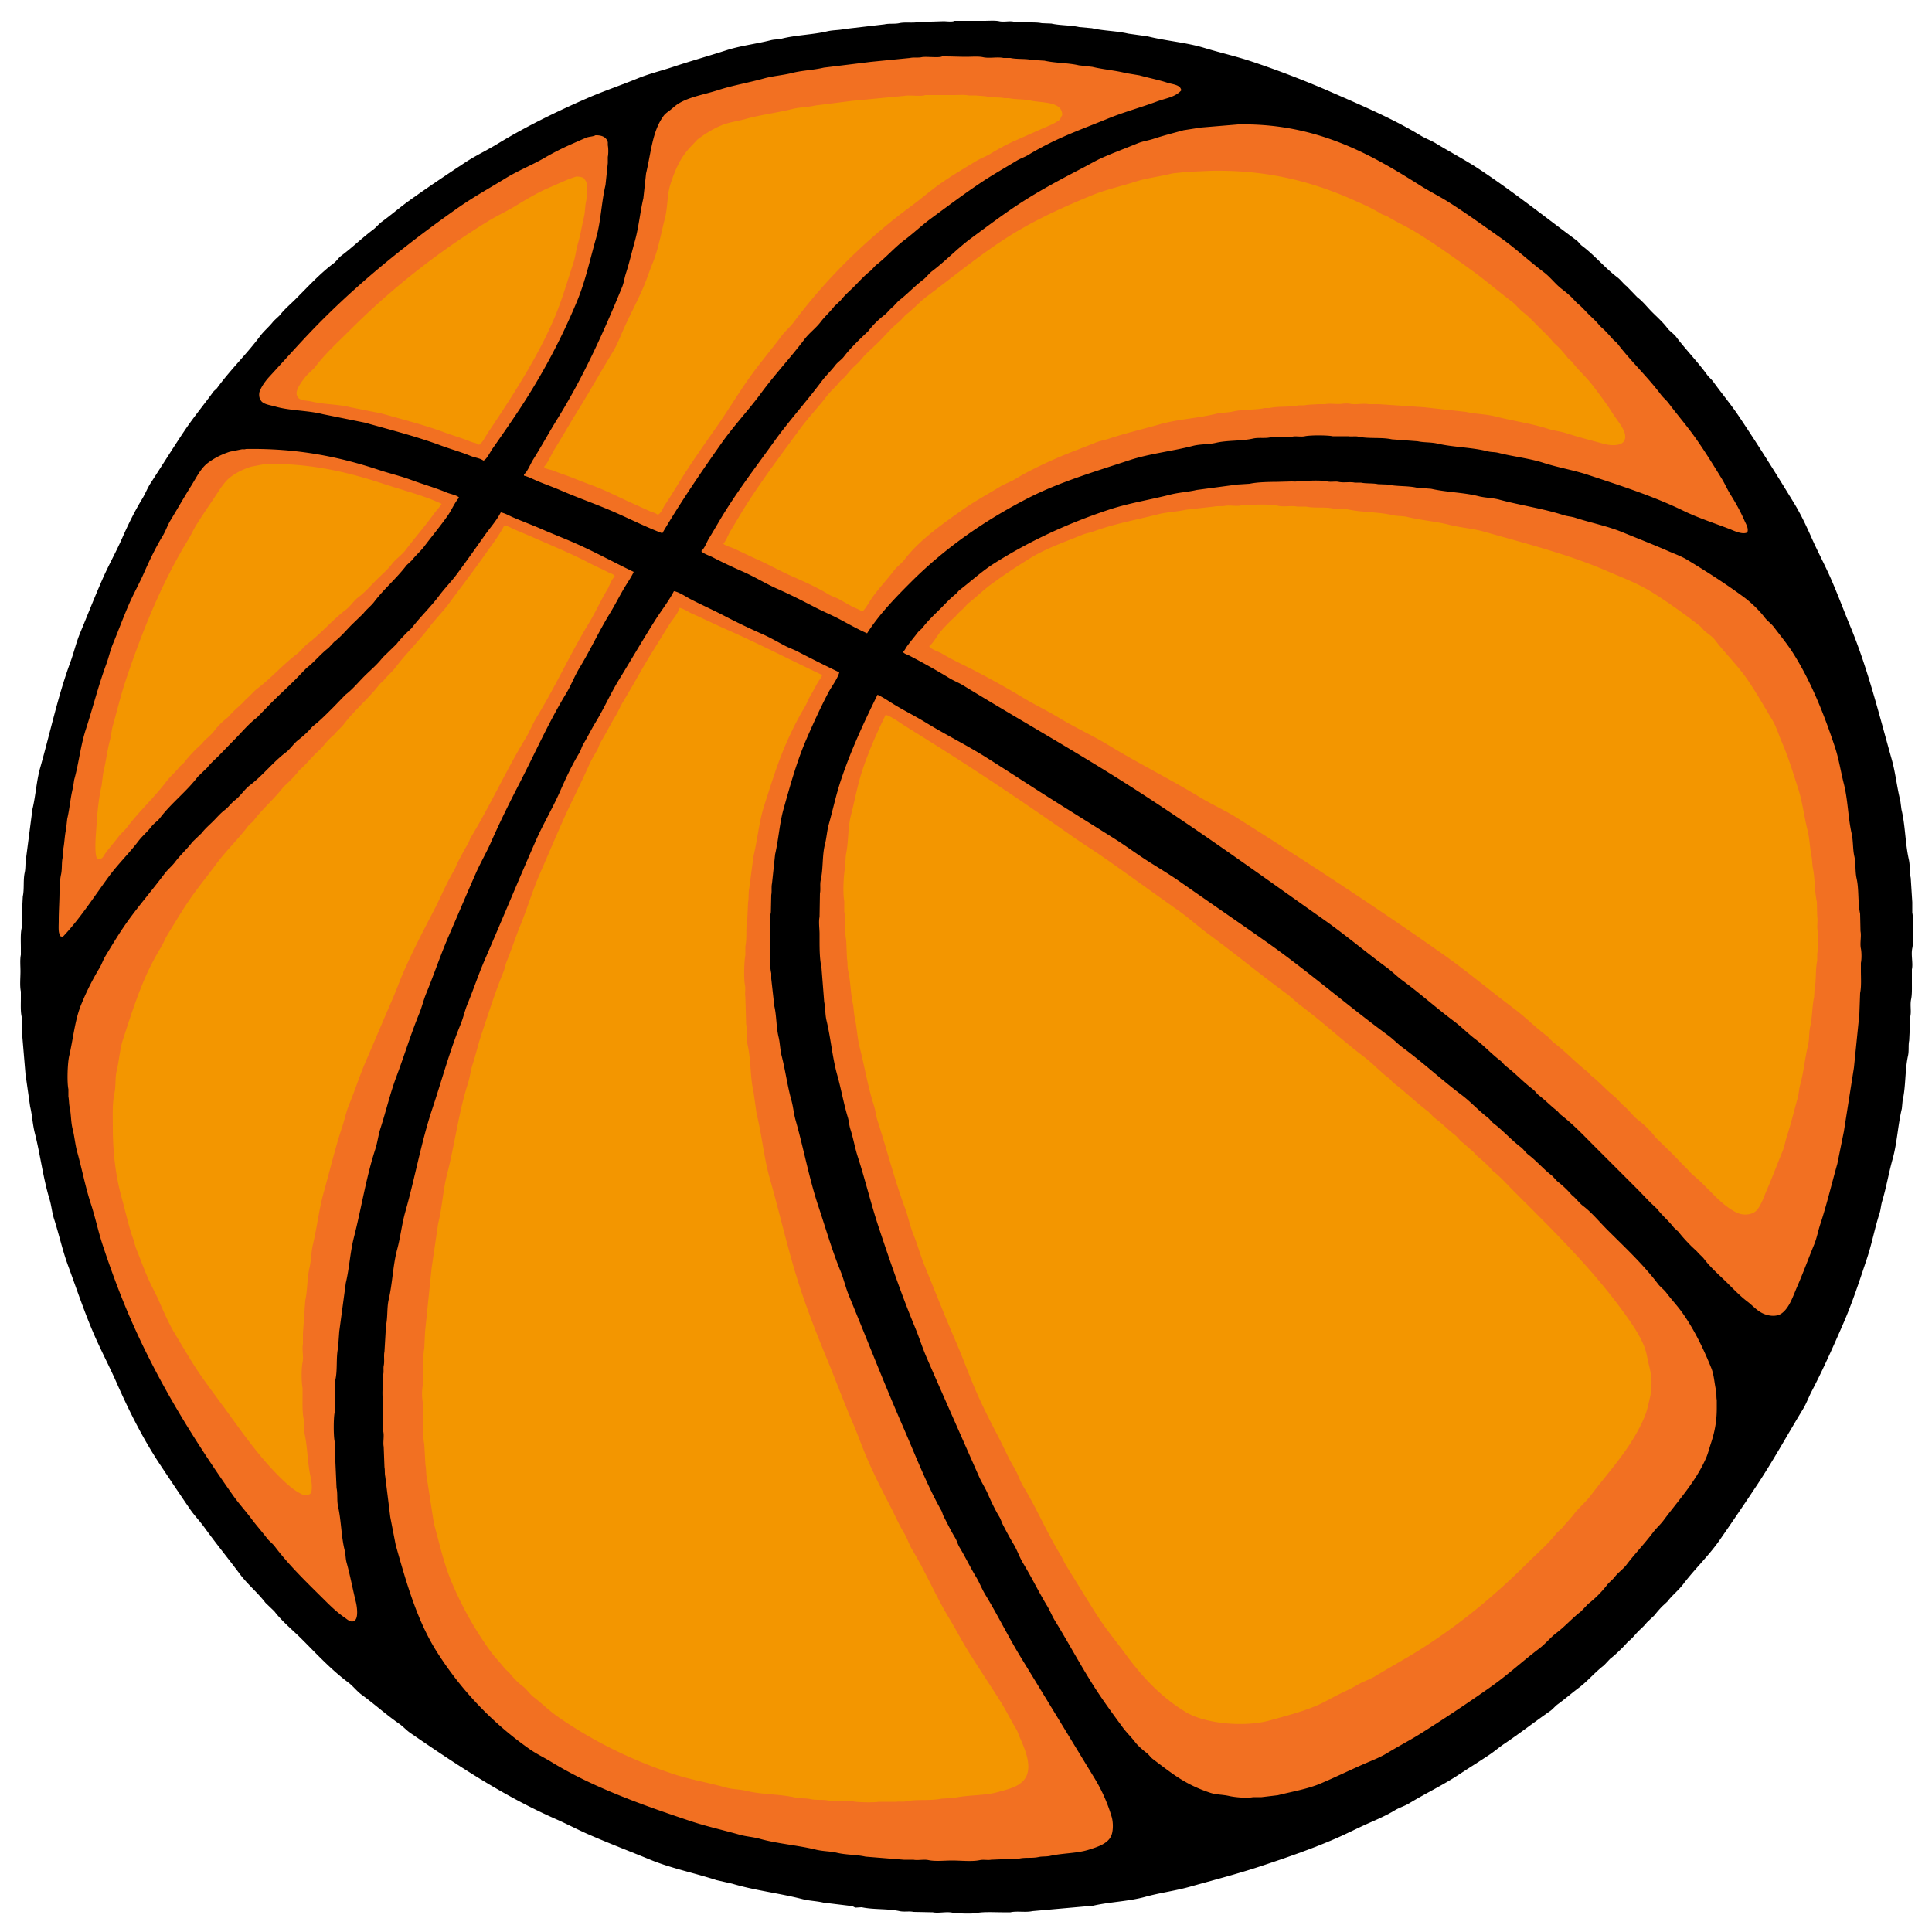 <svg xmlns="http://www.w3.org/2000/svg" width="470" height="470" viewBox="0 0 5000 5000"><path data-name="Заливка цветом 1" d="M2470 54h77c12.48 0 28.24-1.329 39 1 11.6 2.513 26.64-1.244 37 1h23c15.48 3.4 34.89.707 50 4l25 1c22.92 5.1 49.54 3.939 72 9l33 3c30.25 7 64.36 6.9 94 14l50 7c48.63 12.166 100.11 15.711 147 30 40.67 12.393 81.88 21.6 122 35 72.46 24.2 143.09 51.655 210 81 77.95 34.185 157.89 68.281 228 111 12.8 7.8 26.23 12.206 39 20 37.66 22.993 77.33 43.611 114 68 86.74 57.692 167.37 121.592 250 183 5.08 3.776 8.95 10.237 14 14 33.2 24.752 59.25 57.249 92 82 8.74 6.605 15 16.2 24 23l27 28c14.94 11.29 25.91 25.913 39 39 13.48 13.48 27.35 25.589 39 41 6.34 8.39 16.65 14.581 23 23 25.46 33.741 54.96 63.5 80 98 4.52 6.227 11.48 11.739 16 18 21.6 29.95 45.5 58.46 66 89 49.38 73.56 96.3 148.44 143 225 16.94 27.78 31.57 58.52 45 89 15.72 35.67 35.23 71.8 51 108 17.83 40.93 32.66 81.17 50 123 44.46 107.24 73.66 225.34 107 344 9.72 34.59 13.16 71.24 22 106l3 23c10.04 40.49 9.5 86.89 19 129 3.62 16.05 1.65 32.75 5 48q1.995 31.5 4 63v27c2.76 12.88 1 31.34 1 46s1.78 33.13-1 46c-3.75 17.34 2.48 38.91-1 55v36c0 12.78.56 29.19-2 41-3.19 14.71.89 30.66-2 44l-3 63c-2.66 12.05-.1 25.95-3 39-8.37 37.63-5.45 79.62-14 116q-1.005 10.5-2 21c-10.46 43.12-12.1 88.71-24 131-10.06 35.73-16.44 74.12-27 109-3.33 11-3.45 21.08-7 32-12.28 37.72-19.39 77.18-32 115-19.11 57.31-37.68 114.27-61 168-25.86 59.57-52.75 119.91-82 176-8.28 15.87-13.79 31.86-23 47-39.62 65.14-76.13 131.7-118 195-31.8 48.07-64.3 95.79-97 143-28.32 40.89-65.16 75.5-95 115-12.05 15.94-28.75 28.79-41 45q-6.495 6-13 12a268.736 268.736 0 00-20 23q-10.005 9.495-20 19c-8.03 10.62-18.31 18.23-27 28-6.9 7.75-12.61 14.66-21 21q-6 6.495-12 13c-11 11-22.53 22.58-35 32q-7.995 8.505-16 17c-23.14 17.51-41.94 40.66-65 58-18.78 14.12-35.93 29.1-55 43-6.53 4.76-12.34 12.37-19 17-40.11 27.87-78.03 57.51-119 85-12.74 8.55-25.23 19.43-38 28-26.45 17.75-53.57 34.53-80 52-41 27.1-85.99 48.41-128 74-11.94 7.27-25 10.71-37 18-20.76 12.61-43.87 22.81-67 33-28.14 12.4-57.32 27.51-86 40-62.21 27.1-129.09 50.14-195 72-60.15 19.94-121.06 35.58-183 53-38 10.68-77.27 15.51-115 26-43.15 12-90.26 12.8-135 23q-78.495 7.005-157 14c-18.09 3.95-39.48-.81-57 3h-21c-18.45.03-49.54-1.8-67 2-11.08 2.41-52.25 1.11-62-1-16.06-3.47-36.19 2.2-51-1q-25.005-.495-50-1c-10.91-2.4-23.99.64-36-2-30.8-6.78-67.91-3.41-98-10q-7.995.495-16 1c-2.52-.66-6.23-3.28-9-4l-74-9c-17.22-4.18-36.04-4.38-54-9-60.42-15.54-124.46-22.57-182-40l-40-9c-57.58-18.74-117.77-30.69-172-53-53.97-22.2-107.9-42.68-161-66-27.56-12.1-55.74-27-83-39-137.57-60.55-259.27-142.09-377-223-9.99-6.87-19.05-17.1-29-24-33.975-23.58-63.847-50.8-97-75-12.487-9.11-22.623-22.78-35-32-43.881-32.69-81.623-73.62-120-112-23.119-23.12-51.321-45.96-71-72q-11.5-10.995-23-22c-19.869-26.27-46.376-47.63-66-74-30.267-40.67-62.21-79.61-92-121-11.424-15.87-25.89-30.81-37-47-26.332-38.37-52.246-77.17-78-116-42.931-64.72-79.247-136.66-112-211-18.17-41.24-39.848-82.34-58-124-25.339-58.15-45.554-119.05-68-180-14.426-39.17-23.167-80.26-36-120-5.649-17.49-6.61-34.27-12-52-16.5-54.28-23.539-114.16-38-171-5.753-22.61-6.612-46.16-12-68l-12-84-9-107-1-42c-3.069-14.28-2-32.19-2-48v-17c-3.138-14.7-1-35.48-1-52 0-13.72-1.586-31.04 1-43v-18c0-16.3-1.251-35.98 2-51v-23l3-59c4.264-19.35.552-42.04 5-62 2.856-12.81.88-27.17 4-41l16-123c8.621-35.49 10.2-72.48 20-107 26.4-93.02 46.114-186.51 78-273 9.468-25.68 14.761-50.22 25-75 19.689-47.65 38.441-95.32 59-142 15.318-34.78 34.741-69.33 50-104 15.726-35.73 32.528-70.07 52-102 8.307-13.62 13.367-27.74 22-41 29.427-45.19 57.98-91.26 88-136 23.053-34.36 49.681-66.52 74-100 2.591-3.57 7.406-6.43 10-10 34.409-47.306 76.307-87.412 111-134 10.307-13.842 24.387-24.942 35-39l16-15c11.563-15.3 26.552-27.554 40-41 32.031-32.028 63.533-66.611 100-94 6.906-5.187 12.045-13.815 19-19 28.8-21.471 54.165-46.4 83-68 7.658-5.737 14.276-14.361 22-20 23.87-17.426 46.16-36.844 70-54 47.37-34.092 96.1-66.623 145-99 27.44-18.165 56.71-31.717 85-49 71.97-43.97 151.94-83.119 232-118 42.61-18.563 86.87-33.308 130-51 30.07-12.334 60.59-19.524 92-30 44.68-14.9 91.9-28.121 138-43 36.98-11.935 76.77-16.272 115-26 9.88-2.514 18.12-1.474 28-4 37.18-9.511 79.61-9.979 118-19 15.07-3.541 30.95-2.761 45-6l103-12c12.8-2.813 26.2-.428 38-3 16.04-3.493 34.64.338 50-3l65-2c7.44 0 22.74 2.289 28-1z" fill-rule="evenodd"/><path data-name="Заливка цветом 2" d="M2438 146c21.38-.154 42.96.989 63 1 13.7.007 31.06-1.63 43 1 16.79 3.7 37.22-1.481 53 2h18c17.17 3.8 38.17 1.263 55 5l33 2c28.84 6.51 61.18 5.391 89 12l35 4c27.83 6.779 58.87 9.046 86 16l36 6c23.75 6.688 49.74 11.623 72 19 11.36 3.765 31.15 4.988 35 16 .8 1.179.77 1.681 1 4-16.35 17.873-39.23 19.786-64 29-41.62 15.484-84.74 27.022-126 44-37.96 15.621-75.92 29.688-113 46-31.64 13.918-64.22 30.464-93 48-9.83 5.992-20.19 9.027-30 15-30.07 18.308-60.87 35.615-90 55-44.97 29.928-87.84 62.308-131 94-23.77 17.455-45.29 38.174-69 56-26.49 19.915-48.46 45.942-75 66l-12 13c-16.24 12.28-29.72 27.721-44 42-11.51 11.511-24.09 21.884-34 35q-8.505 8-17 16c-10.78 14.26-24.21 25.717-35 40-12.15 16.075-29.81 28.833-42 45-35.83 47.52-76.51 90.656-112 139-32.24 43.92-70.4 84.24-102 129-53.28 75.48-106.32 153.25-154 234-43.04-16.32-85.03-37.7-127-56-45.02-19.63-90.39-35.24-136-55-19.23-8.33-39.88-15.48-60-24-11.09-4.7-22.46-10.9-35-14v-3c9.68-8.2 16.86-27.66 24-39 21.33-33.87 40.52-69.42 62-104 65.58-105.574 118-219.959 168-342 4.87-11.9 5.89-23.494 10-36 8.65-26.3 15.31-55.685 23-83 10.15-36.045 13.28-73.5 22-111q3.495-32 7-64c13.43-56.639 16.12-109.872 46-150 3.76-5.053 9.9-9.159 15-13 7.56-5.7 14.55-12.846 23-18 29.46-17.971 67.32-23.406 103-35 37.28-12.111 78.8-19.074 118-30 23.74-6.616 48.86-8.1 72-14 27.4-6.991 56.1-7.543 83-14l122-15 101-10c10.08-2.216 20.99-.025 30-2 11.2-2.454 46.07 2.337 53-2zm766 176c205.44-4.321 348.76 80.6 473 159 23.75 14.986 48.31 27.045 72 42 45.83 28.928 89.87 60.918 134 92 39.45 27.785 74.73 61.117 113 90 16.52 12.469 29.54 30.551 46 43a302.692 302.692 0 0126 22q6.495 7 13 14c11.3 8.54 20.1 19.1 30 29s20.46 18.7 29 30l12 11c8.06 8.061 15.39 16.45 23 25q4.995 4.5 10 9c35.36 46.763 78.7 86.882 114 134 5.49 7.33 13.51 13.65 19 21 23.18 30.99 48.71 60.28 71 92 23.55 33.52 45.39 68.8 67 104 8.15 13.28 13.81 26.79 22 40 13.72 22.11 25.94 43.52 37 69 3.78 8.7 11.03 19.28 7 30-13.55 6.38-35.1-4.8-46-9-40.6-15.63-81.18-28.61-119-47-77.14-37.51-161.21-64.59-247-93-37.66-12.47-77.62-18.9-115-31-37.24-12.06-78.63-16.17-117-26-9.89-2.53-18.01-1.44-28-4-40.76-10.44-87.74-10.25-130-20-16.97-3.92-34.86-2.38-51-6q-33.495-2.505-67-5c-27.11-5.95-59.18-.84-87-7-7.77-1.72-18.46.45-25-1h-41c-13.52-2.9-58.52-2.97-72 0-10 2.2-23.24-.93-32 1q-28.995 1.005-58 2c-13.62 3.03-29.43-.26-44 3-31.03 6.94-66.25 4.07-96 11-20.6 4.8-40.12 2.87-60 8-54.6 14.09-111.96 19.83-164 37-92.06 30.38-183.21 57.3-264 99-114.81 59.26-215.11 130.09-302 217-40.29 40.3-81.8 82.96-113 132-25.34-10.97-49.7-25.3-74-38-19.97-10.44-40.01-18.6-60-29-31.96-16.62-64.36-33.16-98-48-29.41-12.97-58.45-30.97-88-44-27.33-12.05-54.08-24.49-80-38-6.88-3.59-25.93-9.97-29-16 9-7.59 13.65-22.78 20-33 14.23-22.89 27.39-46.8 42-70 39.59-62.89 84.08-121.29 127-181 38.67-53.79 83.31-102.83 123-156 10.66-14.285 24.14-26.623 35-41 6.07-8.037 15.94-13.984 22-22 12.05-15.94 26.92-30.917 41-45q10.995-10.5 22-21a218.131 218.131 0 0141-41c8.74-6.6 15-16.2 24-23q6.495-7 13-14c22.52-17.033 41.39-37.944 64-55 8.25-6.225 14.75-15.772 23-22 35.47-26.781 66.22-59.676 102-86 44.72-32.9 89.59-67 137-97 48.92-30.955 99.25-57.579 152-85 16.23-8.436 33.27-18.641 50-26 29.77-13.1 60.44-24.489 91-37 13.75-5.629 27.42-7.167 42-12 24.21-8.025 50.78-14.74 77-22l45-7zm-1663 28c17.2-.373 28.4 4.968 32 18v8c1.66 7.667 1.69 22.334 0 30v16l-6 57c-10.64 45.083-11.72 92.863-24 136-15.71 55.208-27.9 112.122-49 163-43.97 106.039-96.29 201.516-156 291-21.04 31.53-42.48 62.37-64 93-4.79 6.82-15.16 28.21-23 30-8.91-6.45-22.36-7.59-33-12-24.65-10.21-50.95-17.3-77-27-62.52-23.28-129.14-40.1-196-59q-54.5-10.995-109-22c-40-10.25-85.066-8.67-124-20-13.352-3.88-33.623-5.67-38-18-3.377-3.7-4.326-14.74-2-21 5.082-13.68 15.688-27.891 25-38 45.528-49.425 89.555-99.564 137-147 106.709-106.69 225.72-201.972 351-290 39.47-27.733 82.71-51.627 124-77 32.28-19.837 67.97-33.677 101-53a693.553 693.553 0 0169-35c13.19-5.791 25.98-11.657 39-17 6.04-2.478 18-2.663 23-6zm-905 812c135.041-2.27 243.944 20.82 344 54 28.53 9.46 56.97 15.97 84 26 31.55 11.7 63.23 20.47 93 33 7.21 3.03 27.99 7.23 31 13-10.69 11.43-19.58 32.55-29 46-19.32 27.58-40.88 53.28-61 80-9.56 12.69-22.28 23.14-32 36q-7.005 6.495-14 13c-25.47 33.66-58.445 61.18-84 95-7.809 10.33-19.729 19.05-28 30q-14.5 13.995-29 28c-15.061 15.06-28.883 32.07-46 45q-7.5 7.995-15 16c-20.641 15.6-36.423 36.45-57 52q-13.5 13.995-27 28c-21.667 21.67-44.334 42.33-66 64l-35 36c-22.571 17.05-41.1 40.1-61 60-13.167 13.17-25.834 26.83-39 40-9.9 9.9-20.463 18.7-29 30q-12 11.505-24 23c-29.131 38.53-68.814 68.38-98 107-6.06 8.02-15.924 13.97-22 22-10.306 13.63-23.869 24.6-34 38-23.8 31.49-52.607 59.17-76 91-38.641 52.58-74.536 109.1-119 156-6.281.06-8.585-1.02-9-7-3.385-5.31-1.96-24.27-2-33-.108-23.47 1.75-49.05 2-73 .16-15.35.9-33.85 4-48 3.22-14.69 1.048-29.7 4-43l1-19c3.965-17.3 4.012-38.06 8-55l3-27c6.377-26.23 8.194-55.48 15-81l3-20c11.96-42.51 16.436-88.34 30-130 18.43-56.6 32.872-114.79 53-169 6.572-17.7 9.884-34.72 17-52 14.49-35.2 27.663-71.13 43-106 11.285-25.66 25.845-51.66 37-77 14.738-33.48 30.557-66.71 49-97 7.921-13.01 12.115-27.02 20-40 18.087-29.77 35.635-60.83 54-90 12.757-20.26 24.205-44.89 43-59 16.486-12.38 35.035-21.96 57-29l30-6c3.883-.88 8.378.63 11-1zm2723 83c22.84-.2 55.55-3.44 76 1 9.06 1.97 21.19-.7 29 1 14.07 3.06 29.3-.76 42 2h16c13.51 2.97 30.62 1.08 44 4q12.495.495 25 1c23.73 5.26 51.71 2.81 75 8l38 3c40.19 9.2 83.6 9.25 122 19 18.5 4.7 35.97 4.14 54 9 55.25 14.9 113.29 22.96 166 40 10.76 3.48 20.29 3.51 31 7 40.21 13.09 82.66 21.25 121 37 39.92 16.4 80.83 32.26 119 49 17.29 7.58 34.27 13.45 50 23 50.86 30.89 100.1 62.31 147 97 17.95 13.28 39.53 34.18 53 52 6.78 8.97 17.21 16 24 25 16.78 22.25 34.97 44.24 50 68 45.19 71.44 79.27 155.96 108 243 10.06 30.47 14.87 62.99 23 95 10.52 41.43 10.52 85.88 20 128 4.46 19.81 2.78 40.43 7 59 4.45 19.56 1.56 38.18 6 58 6.31 28.17 2.63 61.53 9 91q.495 22.5 1 45c2.75 12.92-2 30.82 1 45 2 9.46 2.05 27.54 0 37v20c0 18.59 1.57 41.56-2 58q-1.005 27.495-2 55-7.005 69-14 138-13.005 82.485-26 165-8.505 42-17 84c-14.9 52.44-27.48 106.18-44 156-6.01 18.13-8.88 35.66-16 53-14.92 36.33-28.73 74.19-44 109-10.68 24.35-19.7 54.32-40 69-14.1 10.2-36.33 6.6-51-1-14.86-7.7-24.47-19.52-37-29-18.18-13.75-34.03-30.02-50-46-21.1-21.1-44.91-41.05-63-65-5.2-6.88-12.61-11.86-18-19q-7.5-7.005-15-14c-11.37-11.62-23.17-23.99-33-37q-6-5.505-12-11c-13.05-17.27-29.98-30.76-43-48q-8.505-7.995-17-16c-12.17-12.17-23.83-24.83-36-37l-109-109c-28.31-28.31-56.88-58.73-89-83q-4.005-4.5-8-9c-16.56-12.52-30.44-27.49-47-40-5.79-4.37-10.21-11.62-16-16-24.63-18.62-45.32-41.38-70-60-5.04-3.81-8.96-10.19-14-14-22.51-16.99-41.7-38.21-64-55-19.55-14.72-36.62-32.51-56-47-45.71-34.18-87.83-72.1-134-106-13.71-10.07-26.28-22.91-40-33-55-40.44-107.33-84.71-163-124-170.46-120.32-339.63-243.13-518-356-136.03-86.08-276.98-165.48-415-250-11.86-7.26-24.08-11.74-36-19-23.53-14.33-48.71-28.8-73-42-10.83-5.89-21.53-11.53-32-17-5.03-2.63-12.46-4-15-9 4.54-3.55 6.6-9.26 10-14 8.77-12.22 18.85-23.79 28-36 3.51-4.69 9.48-8.34 13-13 13.88-18.38 30.86-33.86 47-50 12.73-12.72 24.48-26.03 39-37q4.005-4.5 8-9c30.38-22.96 58.37-49.35 91-70 89.05-56.34 187.72-102.78 297-139 50.81-16.84 105.28-25.3 159-39 22.61-5.76 45.97-6.71 68-12q52.5-7.005 105-14 16.005-1.005 32-2c20.09-4.44 50.08-4.83 72-5q18-.495 36-1c5.07 0 13.68 1.08 17-1zm-2063 81c11.26 2.21 22.14 8.77 32 13 24.63 10.56 49.29 19.64 73 30 29.92 13.07 58.59 24.03 88 37 51.09 22.53 100.8 49.98 151 74-5.58 12.54-13.99 24.59-21 36-14.55 23.7-26.75 48.69-41 72-27.93 45.68-50.33 94.6-78 140-13.28 21.79-21.75 45.2-35 67-45.08 74.18-80.34 154.2-121 233-25.38 49.18-50.22 99.35-73 151-11.99 27.18-27.95 54.62-40 82-23.72 53.86-46.58 107.98-70 162-21.11 48.7-37.86 99.18-58 148-7.22 17.5-10.78 34.46-18 52-21.65 52.6-38.79 109.37-59 163-16.28 43.2-26.7 88.93-41 133-6.131 18.89-7.794 36.93-14 56-23.624 72.61-35.517 150.83-55 227-9.891 38.67-11.692 79.38-21 118l-17 126-3 42c-5.678 25.88-1.185 56.64-7 83-1.295 5.87.022 14.36-1 19-1.715 7.77.443 18.46-1 25v41c-2.967 13.86-3.028 60.18 0 74 3.583 16.35-1.472 38.17 2 54l3 67c3.342 15.05.377 31.87 4 48 8.263 36.8 8.1 78.2 17 113 2.855 11.16 1.949 21.04 5 32 9.283 33.35 15.513 67.58 24 102 3.323 13.48 7.152 44.47-5 49-8.143 5.04-18.687-5.06-23-8-19.125-13.02-34.942-28.03-51-44-45.114-44.87-92.417-89.83-131-141-5.641-7.48-14.353-13.52-20-21-12.961-17.16-27.123-32.67-40-50-15.231-20.5-33.179-39.95-48-61-98.479-139.85-190.324-286.47-263-452-27.492-62.62-51.735-127.88-74-195-11.874-35.79-19.036-71.53-31-108-13.924-42.44-22.608-88.5-35-133-5.517-19.81-7.1-40.77-12-60-4.869-19.12-3.616-37.69-8-58-1.6-7.44-1.334-18.44-3-26v-19c-3.991-19.28-2.1-68.51 2-86 10.632-45.37 14.614-93.1 31-133a672.647 672.647 0 0147-94c6.388-10.49 9.645-21.56 16-32 17.514-28.77 34.783-57.72 54-85 30.967-43.96 66.8-84.88 99-128 7.9-10.58 19.079-19.49 27-30 13.954-18.51 31.12-33.64 45-52q12-11.505 24-23c8.815-11.66 19.78-20.78 30-31 9.9-9.9 18.7-20.46 30-29 9.485-7.17 16.255-17.64 26-25 14.352-10.85 24.636-28.14 39-39 33.507-25.34 59.471-59.66 93-85 11.757-8.89 20.257-23.12 32-32a267.691 267.691 0 0027-24q5-5.505 10-11c18.185-13.75 37.742-33.77 54-50q15.5-16.005 31-32c18.205-13.76 32.971-31.97 49-48 15.705-15.71 33.517-30.16 47-48q18-17.505 36-35c8.07-10.68 17.8-20.33 27-30q6-5.505 12-11c22.42-29.63 49.58-54.97 72-85 14.26-19.1 31.83-36.72 46-56 24.1-32.8 47.44-65.45 71-99 13.64-19.42 31.04-38.48 42-60zm448 204c12.35 1.51 31.41 14.45 42 20 29.38 15.39 60 28.84 89 44 32.29 16.87 64.55 32.25 98 47 20.12 8.87 40.46 20.89 60 31 10.37 5.37 20.75 8.67 31 14 35.31 18.36 71.93 36.71 108 54-3.65 15.56-20.46 37.61-28 52-20.51 39.13-39.2 79.95-57 121-24.49 56.47-41.31 117.09-59 180-10.72 38.14-12.88 78.64-22 118q-4.005 37.5-8 75c-2.2 9.97-.02 20.98-2 30q-.495 22.5-1 45c-4.12 19.34-2 46.06-2 68 0 29.48-2.57 64.49 3 90v14q4.005 35.49 8 71c5.93 25.3 4.67 53.97 11 80 3.78 15.57 3.78 32.61 8 49 9.66 37.52 14.8 77.75 25 114 5.01 17.81 5.96 34.3 11 52 21.15 74.33 34.97 151.05 59 223 18.67 55.91 35.17 113.8 57 167 8.82 21.5 13.19 42.68 22 64 46.57 112.68 90.87 226.67 139 337 32.24 73.91 61.56 150.64 100 219 2.81 5 3.43 10.06 6 15 9.53 18.32 19.29 38.42 30 56 4.68 7.69 6.32 16.31 11 24 15.1 24.85 27.91 52.27 43 77 9.17 15.03 14.83 30.95 24 46 32.57 53.48 60.12 110.37 93 164 63.5 103.57 125.87 206.47 189 310a422.352 422.352 0 0145 101c4.36 14.62 4.39 38.53-2 51-9.84 19.21-34.96 26.97-57 34-30.85 9.84-66.88 8.61-100 16-10.27 2.29-20.86.98-30 3-16.66 3.68-34.37.57-50 4l-73 3c-7.82 1.68-19.93-.94-29 1-20.73 4.44-49.29 1-72 1-19.28 0-43.63 2.78-61-1-12.24-2.66-28.01 1.39-39-1h-25q-49.5-4.005-99-8c-23.96-5.45-49.61-4.18-74-10-17.12-4.09-35.9-3.59-54-8-48.05-11.7-99.25-15.23-145-28-18.52-5.17-35.77-5.81-54-11-42.24-12.03-84.85-21.25-126-35-127.48-42.6-254.64-88.26-360-153-18.88-11.6-38.18-20.51-56-33a884.81 884.81 0 01-241-253c-49.95-79.19-77.51-174.6-106-276l-14-72-13-105c-1.809-8.12-.438-16.89-2-24l-2-53c-2.365-11 1.623-26.75-1-39-3.792-17.71-1-42.38-1-62 0-18.41-2.6-38.39 0-56 1.48-10.01-.867-22.42 1-31 1.417-6.51-.147-15.73 1-21 2.715-12.47-.427-25.87 2-37l4-68c4.77-21.31 1.91-45.05 7-67 10.03-43.21 10.7-88.12 22-130 8.59-31.83 11.87-64.87 21-97 25.34-89.17 41.24-180.89 70-267 24.23-72.56 44.63-148.86 73-218 7.33-17.86 10.68-35.24 18-53 15.59-37.85 28.59-77.19 45-115 44.31-102.08 87.31-206.65 132-308 18.68-42.37 43.44-83.86 62-126 15.07-34.21 31.05-68.89 50-100 4.68-7.69 6.32-16.31 11-24 10.75-17.69 20.27-37.39 31-55 22.19-36.42 38.88-74.93 61-111 31.1-50.72 61.18-102.5 93-153 15.4-24.45 35.93-50.46 49-76zm527 268c14.31 6.39 27.95 15.99 41 24 27.68 16.99 56.74 31.28 84 48 51.62 31.65 105.1 57.96 156 90 53.81 33.87 107.5 69.15 161 103 57.53 36.4 114.55 71.72 172 108 29.59 18.68 58.48 40.32 88 59 27.3 17.28 54.61 33.5 81 52 74.57 52.26 149.67 103.65 224 156 108.61 76.49 208.24 163.62 315 242 12.75 9.36 24.27 21.63 37 31 53 38.98 100.71 83.68 153 123 23.45 17.64 43.39 40.17 67 58 5.41 4.09 9.58 10.9 15 15 25.2 19.04 45.83 42.98 71 62 6.9 5.22 12.09 13.77 19 19 22.15 16.75 39.88 38.28 62 55q6.495 7.005 13 14a274.841 274.841 0 0128 25q4.995 5.505 10 11c10.86 8.21 18.4 19.98 29 28 22.93 17.34 41.78 40.77 62 61 45.1 45.1 93.32 89.74 132 141 5.94 7.87 15.06 14.14 21 22 13.85 18.31 29.75 35.13 43 54 29.76 42.36 53.53 91 74 142 6.94 17.29 7.59 37.29 12 57 1.9 8.5.36 17.59 2 25v22c.01 35.74-6.27 63.62-15 90-4.68 14.14-7.38 26.19-13 39-26.93 61.36-72.08 109.78-110 161-8.02 10.83-18.94 20.23-27 31-21.87 29.24-47.11 55.02-69 84-8.49 11.25-21.53 19.8-30 31-5.96 7.88-14.24 13.38-20 21a277.482 277.482 0 01-49 49q-9 9.495-18 19c-22.69 17.16-41.21 38.79-64 56-15.55 11.74-28.4 28.23-44 40-42.29 31.9-81.51 68.3-125 99-58.53 41.32-118.79 81.37-180 120-29.06 18.34-59.72 34.16-89 52-19.41 11.82-40.71 19.63-62 29-36.29 15.97-74.06 34.39-111 50-33.62 14.21-71.94 20.33-110 30q-21 2.505-42 5h-22c-15.78 3.28-47.41.35-62-3-17.4-3.99-32.67-2.97-48-8-39.42-12.93-68.84-28.71-99-50-17.66-12.46-33.93-25.14-51-38-5.43-4.09-9.59-10.91-15-15-9.41-7.11-23-18.75-30-28-10.01-13.23-22.26-24.75-32-38-26.33-35.82-53.07-72.17-77-110-34.5-54.52-65.2-112.01-99-167-7.67-12.48-12.37-25.47-20-38-21.62-35.51-40.26-74.31-62-110-9.85-16.17-15.14-33.77-25-50-9.39-15.46-18.57-32.89-27-49-3.84-7.33-5.71-14.94-10-22-11.4-18.76-20.76-39.05-30-60-6.25-14.17-15.73-28.76-22-43-11.51-26.14-22.42-50.72-34-77-33.62-76.3-68.4-154.49-102-232-11.28-26.02-19.05-51.6-30-78-34.45-83.03-64.85-171.24-94-259-19.88-59.86-34.5-121.86-54-182-7.67-23.65-11.59-48.1-19-71-3.54-10.93-3.65-21.01-7-32-10.53-34.6-17.07-72.72-27-108-13-46.19-16.53-94.25-28-142-3.82-15.93-2.55-32.71-6-48q-3.495-44.49-7-89c-5.76-26.56-4.86-57.76-5-88-.06-13-2.76-30.31 0-43q.495-30.495 1-61c2.28-10.27-.53-22.65 2-34 6.87-30.81 3.43-63.59 11-93 4.25-16.52 5.14-34.77 10-52 10.74-38.1 18.69-76.11 31-113 26.52-79.45 60.28-151.49 95-222z" fill="#f27022" fill-rule="evenodd"/><path data-name="Заливка цветом 3" d="M2394 246h75c12.15 0 27.57-1.31 38 1h19c8.63 1.3 20.67 1.144 29 3 14.91 3.321 30.42.962 44 4h12c17.15 3.837 38.21 2.175 55 6 30.52 6.954 83.55 1.348 83 38-3.31 3.949-3.84 9.921-8 13-12.91 9.557-28.48 15.164-44 22-22.81 10.052-46.49 20.645-70 31-21.5 9.47-44.22 21.95-64 34-12.16 7.407-24.9 11.63-37 19-31.01 18.882-62.54 37.343-92 58-25.39 17.805-49.14 38.732-74 57-115.5 84.883-220.41 187.358-306 302-9.17 12.282-21.81 22.72-31 35-28.12 37.6-58.88 73.4-86 112-29.06 41.36-54.83 84.38-84 126-29.4 41.96-59.45 84.37-87 128-15.56 24.64-30.21 49.32-46 73-4.52 6.78-9.5 21.74-18 24-5.26-4.63-13.12-5.96-20-9-13.69-6.05-27.53-12.61-42-19-25.63-11.32-52.19-24.78-78-36-24.37-10.6-49.77-18.98-74-29-18.79-7.77-37.97-13.55-56-21-6.84-2.82-20.73-3.78-24-10 10.85-11.26 18.43-31.21 27-45 19.98-32.14 38.75-65.41 59-98 31.81-51.18 61.46-104.226 93-156 10.14-16.643 17.03-34.911 25-53 16.01-36.33 35.85-73.171 52-110 9.29-21.183 16.27-43.707 25-65 15.02-36.653 21.55-75.975 32-117 7.37-28.942 5.3-60.071 14-87 14-43.354 28.47-73.48 57-102q6.495-7 13-14c18.95-14.249 39.51-27.355 63-37 19.31-7.928 39.54-9.934 61-16 38.43-10.862 81.25-15.914 122-26 19.57-4.846 40.12-4.542 59-9l95-12 136-13c11.19-2.454 46.08 2.336 53-2zm741 196c148.54-2.7 263.3 29.736 364 74 26.13 11.484 51.61 22.752 75 37 5.79 3.526 12.21 4.481 18 8 23.95 14.553 49.92 26.236 74 41 49.66 30.452 95.8 63.721 142 97 36.03 25.956 68.82 54.544 104 81 11.11 8.352 19.98 20.664 31 29 14.88 11.254 26.95 24.947 40 38 12.63 12.634 26.13 24.62 37 39q6.495 6 13 12a339.439 339.439 0 0125 29l9 8c17.11 22.618 39.06 41.5 56 64 17.36 23.06 34.17 44.85 50 70 9.53 15.15 22.72 30.13 30 47 2.44 5.66 5.03 17.13 1 23-5.14 15.63-34.42 14.79-52 10-32.84-8.95-67.07-17.61-99-28-15.54-5.06-30.32-5.9-46-11-42.72-13.91-90.65-20.41-136-32-25.3-6.47-52.05-6.18-77-12l-108-12q-58.995-4.005-118-8h-26c-13.87-2.99-32.88 2.24-48-1-5.6-1.2-15.4-.83-21 0-13.88 2.05-30.62-1.73-43 1h-19c-10.56.96-24.93.78-35 3h-15c-23.93 5.32-52.43 1.77-76 7h-12c-26.02 5.85-55.61 2.78-82 9-13.72 3.23-29.31 2.42-44 6-48.19 11.76-98.42 13.72-145 27-44.07 12.56-89.33 23.14-131 37-12.92 4.3-24.65 5.92-37 11-33.45 13.76-67.1 25.55-100 40-36.32 15.95-73.96 33.87-107 54-12.39 7.55-25.65 11.49-38 19-32.19 19.57-65.4 37.56-96 59-52.11 36.52-114.12 79.87-152 130-7.62 10.08-19.36 17.86-27 28-18.23 24.18-39.57 46.29-57 71-4.99 7.07-19.85 33-26 36-6.7-5.92-16.8-8.73-25-13-11.15-5.81-23.02-13.01-34-19-9.22-5.03-19.03-7.55-28-13-29.51-17.95-62.4-32.62-95-47-30.2-13.32-60.69-30.63-91-44-20.56-9.07-40.18-19.27-60-28-8.48-3.73-19.7-5.94-26-12 8.01-8.74 11.66-21.66 18-32 12.71-20.73 24.86-42.19 38-63 44.65-70.7 95.02-137.23 144-204 20.85-28.42 45.77-53.86 67-82 10.41-13.81 24.43-25.02 35-39l12-11c7.09-7.964 13.51-16.446 21-24q8.505-8 17-16c14.86-19.659 34.68-35.681 52-53 17-17 32.7-36.417 52-51q7.995-8.5 16-17c19.37-14.654 35.62-33.507 55-48 70.17-52.471 137.74-108.516 213-156 65.83-41.533 139.04-74.843 215-106 35.57-14.591 74.71-22.97 112-35 28.9-9.324 60.03-12.628 90-20 12.36-3.042 25.19-2.386 37-5zm-1644 15c8.73-.187 13.33 1.416 19 3 2.6 3.919 6.59 8.04 8 13 2.36 8.345 1.06 38.021-1 47-3.15 13.7-2.48 28.646-6 43-5.36 21.888-8.82 45.5-15 66-5.27 17.471-6.41 33.9-12 51-16.42 50.268-30.68 100.168-51 147-31.07 71.6-70.21 138.11-110 201-20.11 31.78-40.49 62.25-61 93-4.63 6.94-15.02 28.31-23 30-5.44-4.57-13.91-5.05-21-8-21.51-8.95-44.81-15.37-68-24-52.03-19.37-107.66-33.35-163-49q-40-7.995-80-16c-32.8-8.18-69.045-7.01-101-15-12.932-3.23-31.869-1.23-36-13-10.293-13.44 14.735-43.024 20-50 7.635-10.117 19.365-17.921 27-28 25.257-33.344 57.563-62.57 87-92a1945.06 1945.06 0 01360-284c23.04-14.156 46.89-24.885 70-39 26.41-16.131 54.82-33.186 84-46 18.53-8.14 36.91-16.2 55-24zm-800 744c117.2-2.53 216.362 23.03 304 52 50.79 16.79 101.9 29.24 148 51-6 9.64-14.47 17.93-21 27-23.04 32-48.54 60.94-72 92-9.96 13.18-26.15 23.97-36 37-11.02 14.57-25.2 26.2-38 39-15.848 15.85-31 33.4-49 47-11.746 8.87-20.244 23.11-32 32-35.2 26.61-63.668 61.31-99 88-9.715 7.34-17.288 18.66-27 26-36.4 27.52-66.6 62.5-103 90-10.171 7.69-18.4 18.99-29 27q-4.5 4.995-9 10-12 10.995-24 22-7.5 7.995-15 16a183.611 183.611 0 00-35 35c-9.138 12.09-22.667 20.65-32 33q-7.5 7.005-15 14c-10.791 10.89-21.722 22.72-31 35l-10 9c-10.593 14.01-24.586 25.22-35 39-31.813 42.09-71.179 77.67-103 120-6.063 8.06-14.942 14.9-21 23-11 14.71-23.29 28.42-34 43-5.913 8.05-6.668 15.92-21 16-9.378-14.85-3.314-68.73-2-91 1.909-32.37 5.9-70.44 13-100l4-32c7.126-28.38 10.315-59.47 18-87 3.536-12.67 3.458-23.56 7-36 11.079-38.91 20.268-77.9 33-116 44.585-133.42 95.64-257.37 163-367 7.77-12.65 13.143-25.51 21-38 15.03-23.89 31.463-47.69 47-71 10.9-16.36 24.711-39.52 40-51 15.337-11.52 32.581-20.37 53-27l31-6c3.882-.88 8.378.63 11-1zm2523 106c29.42-.24 68.02-3.63 94 2 16.21 3.52 33.96-1.26 49 2h23c21.94 4.82 48.56.33 70 5q18.495 1.005 37 2c37.63 8.39 79.71 6.47 116 15 13.91 3.27 26.27 1.66 40 5 34.75 8.44 73.12 11.37 107 20 31.05 7.91 60.9 9.44 91 18 109.9 31.24 218.55 58.79 316 101 39.07 16.92 78.97 31.7 114 53 32.84 19.97 63.8 41.82 94 64 11.38 8.36 21.84 16.58 33 25 5.81 4.38 10.22 11.63 16 16 8.13 6.15 18.9 13.93 25 22 25.13 33.23 55.7 62.58 80 97 24.25 34.36 44.72 71.4 67 108 11.22 18.43 17.15 39.56 26 60 16.24 37.5 28.58 78.38 42 120 11.11 34.45 14.95 71.34 24 107 5.92 23.32 5.7 48.04 11 71q1.005 11.505 2 23c6.52 28.4 4.49 61.23 11 91q.495 19.005 1 38c2.13 10.05-1.38 24.69 1 36 2.67 12.69 1.72 47.42-1 60v18c-5.17 23.51-1.95 51.14-7 74q-.495 10.005-1 20c-5.46 24.21-4.54 52.33-10 76-3.96 17.17-1.88 33.03-6 50-8.06 33.17-11.19 69.38-20 101-3.52 12.64-3.45 23.52-7 36-9.05 31.85-16.92 65.54-27 96-4.7 14.19-6.46 27.51-12 41-13.82 33.66-26.88 68.64-41 101-7.25 16.63-16.59 45.36-30 55-12.71 9.14-32.98 9.43-48 2-30.7-15.2-54.83-41.83-78-65-11.28-11.28-23.24-23.35-36-33q-7.005-7.5-14-15c-14.17-14.17-27.83-28.83-42-43q-19.5-19.005-39-38a240.9 240.9 0 00-45-45c-14.77-11.16-25.7-28.44-41-40q-9.495-10.005-19-20c-22.46-16.99-40.46-38.97-63-56q-4.005-4.5-8-9c-30.62-23.15-56.25-51.85-87-75-7.14-5.38-12.86-13.63-20-19-29.16-21.96-54.93-48.26-84-70-61.39-45.91-120.03-95.65-183-140-173.45-122.15-351.87-238.75-533-353-31.45-19.84-64.94-34.51-97-54-77.54-47.13-159.77-87.85-237-135-40.91-24.97-84.05-44.06-125-69-31.71-19.31-65.79-35.39-98-55-37.92-23.09-78.42-45.13-118-66-30.06-15.85-61.4-29.59-90-47-7.13-4.34-30.23-11.35-32-19 8.59-6.1 18.36-23.13 25-32 8.77-11.71 20.61-23.61 31-34q6-5.505 12-11c6.06-8.03 12.96-13.11 20-20q6-6.495 12-13c20.37-15.41 38.45-33.9 59-49 33.04-24.29 67.63-47.27 103-69 40.41-24.83 88.02-41.17 134-60 10.07-4.13 19.79-5.21 30-9 51.64-19.16 108.61-29.39 166-44 23.95-6.1 49.37-6.54 73-12q36-4.005 72-8c9.7-2.13 20.3-.1 29-2 10.72-2.34 35.44 2.76 43-2zm-1909 53c9.55.98 18.43 6.69 26 10 16.04 7.02 31.75 13.29 47 20 50.49 22.21 101.35 43.13 149 68 15.74 8.22 31.82 15.08 47 23 5.57 2.9 15.19 4.51 17 11-9.35 8.01-13.43 24.24-20 35-16.46 26.95-29.29 56.52-46 84-48.33 79.5-87.67 165.77-136 245-10.97 17.98-18.04 36.97-29 55-50.58 83.23-91.43 174-142 257-2.76 4.52-3.25 9.47-6 14-9.81 16.15-19.18 34.08-28 51-3.48 6.68-5.09 13.57-9 20-19.32 31.79-33.54 67.42-51 101-27.03 51.98-55.01 105.46-79 160-10.46 23.78-18.57 46.97-29 71-23 52.98-45.941 107.78-69 161-16.242 37.48-28.553 76.33-44 114-7.448 18.16-10.7 36.12-17 55-18.059 54.13-32.049 113.34-48 170-12.339 43.83-17.114 89.7-28 135-4.89 20.35-4.4 41.5-9 61-6.612 28.02-4.815 57.34-11 85l-6 85v27c-2.979 13.87 2.237 32.88-1 48-3.106 14.51-3.161 51.51 0 66v23c0 19.3-.77 40.8 3 58l2 36c8.234 37.12 7.6 77.48 16 114 2.483 10.8 6.494 40.27-3 44-4.337 3.3-15.19 2.31-20 0-16.592-7.95-31.157-20.08-44-32-53.069-49.24-97.276-109.55-140-169-24.579-34.2-50.642-68.34-75-103-24.467-34.82-45.639-72.37-68-109-16.814-27.55-29.658-57.71-43-88-8.394-19.05-19.564-38.75-28-58-11.532-26.31-21.108-53.41-32-80l-6-21c-12.04-32.48-18.876-66.94-29-103-15.419-54.92-23.985-115.58-24-186-.007-30.19-1.726-61.97 4-88 4.377-19.9 1.346-39.86 6-59 6.4-26.33 7.806-54.8 16-80 18.631-57.3 36.188-112.23 59-164a667.436 667.436 0 0140-76c6.266-10.28 9.752-20.81 16-31 20.171-32.9 39.943-66.53 62-98 20.353-29.03 42.986-56.38 64-85 25.453-34.67 57.08-64.68 83-99 4.087-5.41 10.9-9.58 15-15 23.432-31.01 53.64-56.09 77-87q6-5.505 12-11c9.647-9.68 19.73-20.06 28-31l13-12 28-30q9-8.505 18-17a252.539 252.539 0 0122-25l10-9c7.464-9.87 17.72-17.37 25-27 28.064-37.11 64.912-66.83 93-104l10-9c9.03-11.93 21.16-21.31 30-33 27.85-36.81 61.2-68.77 89-106 15.11-20.24 33.99-38.59 49-59 31.73-43.13 63.99-84.73 95-129 16.59-23.69 35.53-47.46 49-74zm454 213c11.28 2.67 21.95 10.57 32 15 29.68 13.08 58.19 27.31 87 40 85.39 37.62 166.24 79.53 250 119-.63 1.75-.19.97-1 2-1.52 5.22-5.47 8.89-8 13-7.91 12.83-14.35 26.49-22 39-5.99 9.8-9.02 20.16-15 30-17.23 28.33-33.3 60.89-47 92-22.43 50.94-38.86 104.82-57 161-13.61 42.12-17.31 87.49-28 132q-5.505 41.49-11 83c-2.71 12.24-.55 24.83-3 36q-1.005 22.005-2 44c-4.66 21.54-.19 48.09-5 70v23c-3.31 15.48-4.47 62.03-1 78 2.04 9.37-.77 21.87 1 30q1.005 35.49 2 71c3.77 17.05.01 36.12 4 54 8.64 38.72 6.16 82.52 15 120q4.005 28.5 8 57c13.96 55.76 18.69 113.19 34 167 27.92 98.13 49.46 196.63 81 291 20.6 61.63 44.03 121.12 68 179 22.34 53.96 42.22 108.45 65 161 14.36 33.12 25.54 66.07 40 99 17.75 40.41 37.96 80.57 58 119 12.31 23.6 22.5 47.84 36 70 8.46 13.89 12.57 29.13 21 43 34.9 57.44 60.98 120.49 96 178 17.53 28.79 32.93 59.29 51 88 26.52 42.13 54.54 84.05 81 126 14.71 23.33 26.76 48.57 41 72 4.1 6.74 5.74 13.51 9 21 11.19 25.71 35.57 76.7 13 108-14.67 20.34-42.48 26.35-70 34-34.8 9.67-76.1 6.83-113 15q-16.5 1.005-33 2c-28.1 6.13-63.17.68-92 7-7.46 1.64-17.78-.37-24 1h-46c-10.69 2.27-54.08 1.59-66-1-15.68-3.41-32.79 1.1-47-2h-16c-15.15-3.35-32.03-.42-48-4-12.07-2.71-25.93-1.02-39-4-40.43-9.21-86.13-7.38-125-17-18.94-4.69-36.65-3.83-55-9-45.92-12.93-92.48-20.47-136-35-111.35-37.18-213.23-88.18-301-150-21.14-14.89-39.48-33.49-60-49-9.9-7.48-17.12-19.53-27-27a189.421 189.421 0 01-36-36q-5.505-4.995-11-10c-11.98-15.84-26.43-29.93-38-46a898.526 898.526 0 01-102-183c-18.97-45.91-29.99-96.87-44-147q-9-57.99-18-116c-2.77-12.08-1.52-24.78-4-36l-3-54c-4.36-20.22-3.99-53.47-4-76v-33c-2.23-10.46-2.28-30.54 0-41 2.52-11.6-1.25-26.65 1-37v-20c.67-12.11.49-28.48 3-40q1.005-21.495 2-43 8.505-82.485 17-165 8.505-57.99 17-116c10.45-40.69 12.34-85.72 23-127 20.28-78.51 30.01-160.84 54-235 5.42-16.74 6.58-32.4 12-49 8.31-25.46 14.32-52.02 23-78 18.01-53.88 35.65-109.97 57-162 3.67-8.94 4.35-17.14 8-26 12.68-30.81 23.37-64.25 36-95 17.95-43.69 30.47-87.3 49-130 19.66-45.3 39.03-90.71 59-136 21.74-49.3 47.1-97.31 69-147 5.41-12.28 13.12-25.71 20-37 4.68-7.69 6.32-16.31 11-24 13.18-21.7 24.87-45.5 38-67 7.27-11.91 11.75-24.14 19-36 26.31-43.05 49.97-88.05 77-131 14.08-22.37 27.66-45.28 42-68 8.78-13.91 22.6-28.65 28-45zm533 277c14.08 3.4 36.8 20.37 49 28 33.31 20.82 66.35 41.32 99 62 113.68 72 224.05 146.46 333 223 29.51 20.73 59.48 39.31 89 60 62.56 43.84 124.53 89 187 133 26.81 18.89 51.65 41.63 78 61 68.79 50.57 134.34 104.59 203 155 12.74 9.36 24.29 21.58 37 31 56.4 41.83 107.19 89.97 163 132 22.69 17.09 42.06 38.73 65 56 4.3 3.24 7.7 8.76 12 12 30.21 22.75 56.81 49.27 87 72 7.13 5.37 12.9 13.64 20 19 17.92 13.53 33.13 29.5 51 43 6.91 5.22 12.1 13.78 19 19 9.61 7.27 17.4 15.74 27 23q6.495 7.005 13 14c10.65 8.05 20.61 17.61 30 27q4.995 5.505 10 11c18.97 14.34 35.26 33.26 52 50 105.16 105.17 211.29 208.26 298 332 15.24 21.75 30.18 44.6 41 71 6.62 16.16 8.24 32.76 13 51 3.12 11.95 8.62 39.7 5 56-1.4 6.29-.35 15.18-2 22-4.58 18.89-7.94 37.3-15 54-34.09 80.64-89.95 137.77-139 203-13.03 17.33-30.97 31.76-44 49-9.12 12.06-19.92 21.98-29 34q-7.995 7.5-16 15c-21.09 27.89-49.38 51.38-74 76-83.21 83.2-175.2 159.58-277 224-38.62 24.44-78.8 46.13-118 70-15.09 9.19-31.83 13.79-47 23-17.27 10.49-36.51 18.39-55 28-15.14 7.87-31.22 17.08-47 24-37.28 16.36-80.23 27.29-122 39-69.28 19.43-171.05 8.12-219-21-64.29-39.05-112.34-90.49-156-150-25.11-34.23-53.01-67.6-76-104-26.03-41.21-51.28-82.7-77-124-6.15-9.88-9.89-20.03-16-30-34.18-55.75-60.67-118.65-95-175-10-16.42-15.01-34.56-25-51-14.63-24.08-25.71-50.43-39-76-19.44-37.4-39.67-76.49-57-116-19.99-45.58-36.12-91.18-56-137-27.27-62.85-52.72-128.25-79-192-11.02-26.73-18.24-54.76-29-81-9.31-22.7-13.45-45.99-22-69-27.06-72.81-46.55-150.57-71-226-4.21-12.98-4.77-24.97-9-38-15.53-47.81-23.99-99.98-37-151-6.97-27.31-7.56-56.19-14-83l-3-27c-6.69-27.86-6.42-60.27-13-89-2.38-10.39-.89-21.43-3-31q-1.005-24-2-48c-4.86-22.6.05-50.04-5-73v-28c-4.07-19.38-1.88-68.27 2-86q1.005-16.5 2-33c7.54-33.4 4.66-69.61 13-102 10.24-39.75 17.34-79.99 30-118 16.88-50.69 37.97-97.68 60-143z" fill="#f39600" fill-rule="evenodd"/></svg>